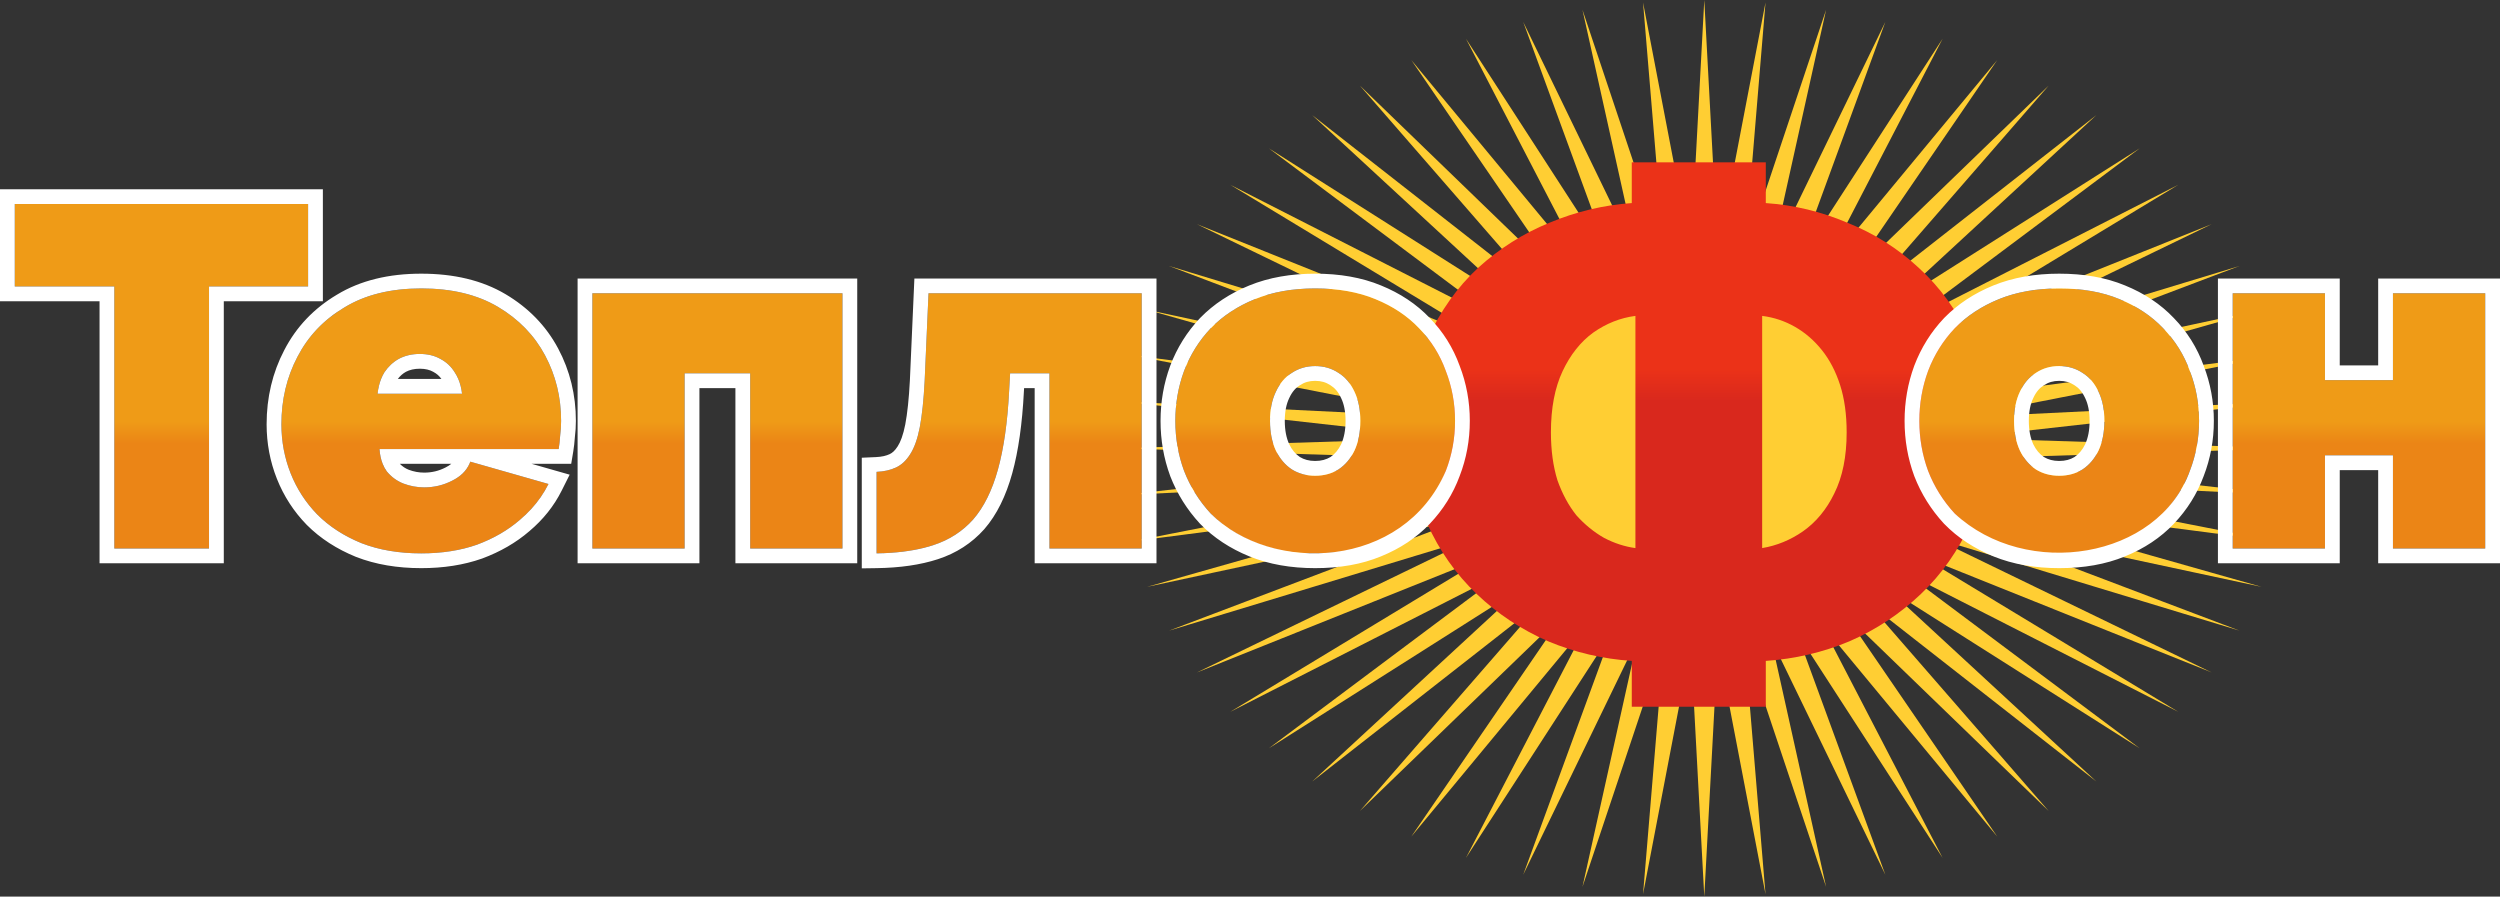 <svg width="237" height="85" viewBox="0 0 237 85" fill="none" xmlns="http://www.w3.org/2000/svg">
<rect x="0" y="0" width="237" height="85" fill="#333333" stroke="none"/>
<path d="M161.566 0L162.845 23.826L167.371 0.233L165.389 24.03L173.114 0.929L167.891 24.437L178.729 2.08L170.324 25.042L184.157 3.674L172.661 25.838L189.337 5.694L174.876 26.817L194.213 8.117L176.946 27.967L198.731 10.916L178.847 29.277L202.842 14.062L180.558 30.732L206.501 17.519L182.062 32.315L209.667 21.25L183.341 34.01L212.307 25.214L184.381 35.798L214.39 29.367L185.172 37.66L215.895 33.664L185.704 39.575L216.805 38.057L185.971 41.521L217.109 42.5L185.971 43.479L216.805 46.943L185.704 45.425L215.895 51.336L185.172 47.34L214.39 55.633L184.381 49.202L212.307 59.786L183.341 50.99L209.667 63.75L182.062 52.685L206.501 67.481L180.558 54.268L202.842 70.938L178.847 55.723L198.731 74.084L176.946 57.033L194.213 76.883L174.876 58.183L189.337 79.306L172.661 59.162L184.157 81.326L170.324 59.958L178.729 82.92L167.891 60.563L173.114 84.071L165.389 60.97L167.371 84.767L162.845 61.174L161.566 85L160.287 61.174L155.76 84.767L157.743 60.97L150.018 84.071L155.24 60.563L144.402 82.92L152.807 59.958L138.974 81.326L150.471 59.162L133.794 79.306L148.255 58.183L128.918 76.883L146.186 57.033L124.4 74.084L144.285 55.723L120.289 70.938L142.573 54.268L116.63 67.481L141.069 52.685L113.464 63.75L139.79 50.99L110.824 59.786L138.75 49.202L108.741 55.633L137.959 47.34L107.236 51.336L137.428 45.425L106.327 46.943L137.16 43.479L106.022 42.5L137.16 41.521L106.327 38.057L137.428 39.575L107.236 33.664L137.959 37.66L108.741 29.367L138.75 35.798L110.824 25.214L139.79 34.01L113.464 21.25L141.069 32.315L116.63 17.519L142.573 30.732L120.289 14.062L144.285 29.277L124.4 10.916L146.186 27.967L128.918 8.117L148.255 26.817L133.794 5.694L150.471 25.838L138.974 3.674L152.807 25.042L144.402 2.08L155.24 24.437L150.018 0.929L157.743 24.03L155.76 0.233L160.287 23.826L161.566 0Z" fill="#FFCE33"/>
<path d="M154.692 67V62.653C151.93 62.469 149.283 61.848 146.751 60.79C144.219 59.686 141.964 58.191 139.984 56.305C138.004 54.419 136.439 52.188 135.288 49.612C134.137 47.036 133.562 44.161 133.562 40.987C133.562 37.675 134.16 34.708 135.357 32.086C136.554 29.464 138.143 27.233 140.122 25.393C142.148 23.553 144.403 22.127 146.889 21.115C149.421 20.057 152.022 19.436 154.692 19.252V15.388H167.398V19.252C170.068 19.436 172.646 20.057 175.132 21.115C177.664 22.127 179.92 23.553 181.9 25.393C183.925 27.233 185.536 29.464 186.733 32.086C187.93 34.708 188.529 37.675 188.529 40.987C188.529 44.161 187.953 47.036 186.802 49.612C185.651 52.188 184.086 54.419 182.107 56.305C180.127 58.191 177.871 59.686 175.339 60.79C172.808 61.848 170.16 62.469 167.398 62.653V67H154.692ZM155.038 51.958V29.947C153.611 30.131 152.276 30.66 151.033 31.534C149.836 32.408 148.869 33.627 148.132 35.191C147.396 36.755 147.027 38.687 147.027 40.987C147.027 42.689 147.235 44.207 147.649 45.541C148.109 46.829 148.708 47.933 149.444 48.853C150.227 49.727 151.102 50.44 152.068 50.992C153.035 51.498 154.025 51.82 155.038 51.958ZM167.053 51.958C168.434 51.728 169.723 51.199 170.92 50.371C172.163 49.497 173.153 48.301 173.889 46.783C174.672 45.219 175.063 43.287 175.063 40.987C175.063 39.285 174.856 37.79 174.442 36.502C174.027 35.214 173.452 34.11 172.715 33.19C171.979 32.27 171.127 31.534 170.16 30.982C169.194 30.43 168.158 30.085 167.053 29.947V51.958Z" fill="url(#paint0_linear_3_20)"/>
<path d="M29.206 27.16H19.815V52H10.838V27.16H1.401V19.34H29.206V27.16Z" fill="url(#paint1_linear_3_20)"/>
<path d="M39.935 52.46C37.817 52.46 35.929 52.138 34.272 51.494C32.615 50.819 31.218 49.915 30.083 48.78C28.978 47.645 28.134 46.342 27.551 44.87C26.968 43.398 26.676 41.849 26.676 40.224C26.676 37.893 27.183 35.762 28.195 33.83C29.208 31.867 30.697 30.303 32.661 29.138C34.625 27.942 37.05 27.344 39.935 27.344C42.819 27.344 45.244 27.927 47.208 29.092C49.172 30.257 50.661 31.791 51.674 33.692C52.687 35.593 53.193 37.663 53.193 39.902C53.193 40.362 53.162 40.837 53.101 41.328C53.07 41.788 53.024 42.202 52.963 42.57H35.975C36.037 43.429 36.267 44.134 36.666 44.686C37.096 45.207 37.617 45.591 38.231 45.836C38.876 46.081 39.536 46.204 40.211 46.204C41.162 46.204 42.052 45.989 42.881 45.56C43.74 45.131 44.308 44.533 44.584 43.766L51.996 45.882C51.352 47.17 50.446 48.305 49.28 49.286C48.144 50.267 46.794 51.049 45.229 51.632C43.663 52.184 41.899 52.46 39.935 52.46ZM35.791 37.326H43.802C43.709 36.529 43.479 35.854 43.111 35.302C42.773 34.75 42.313 34.321 41.73 34.014C41.178 33.707 40.533 33.554 39.797 33.554C39.06 33.554 38.4 33.707 37.817 34.014C37.264 34.321 36.804 34.75 36.436 35.302C36.098 35.854 35.883 36.529 35.791 37.326Z" fill="url(#paint2_linear_3_20)"/>
<path d="M56.157 52V27.804H79.865V52H71.118V35.394H64.903V52H56.157Z" fill="url(#paint3_linear_3_20)"/>
<path d="M83.098 52.46V44.732C83.804 44.701 84.418 44.563 84.94 44.318C85.461 44.073 85.906 43.659 86.275 43.076C86.674 42.463 86.981 41.604 87.195 40.5C87.41 39.365 87.564 37.909 87.656 36.13L88.024 27.804H108.234V52H99.487V35.394H95.758L95.666 37.05C95.513 40.025 95.16 42.509 94.607 44.502C94.055 46.495 93.272 48.075 92.259 49.24C91.246 50.375 89.988 51.187 88.484 51.678C86.981 52.169 85.185 52.429 83.098 52.46Z" fill="url(#paint4_linear_3_20)"/>
<path d="M124.678 52.46C122.53 52.46 120.627 52.123 118.97 51.448C117.312 50.773 115.916 49.853 114.781 48.688C113.676 47.492 112.832 46.143 112.249 44.64C111.696 43.137 111.42 41.558 111.42 39.902C111.42 38.246 111.696 36.667 112.249 35.164C112.832 33.631 113.676 32.281 114.781 31.116C115.916 29.951 117.312 29.031 118.97 28.356C120.627 27.681 122.53 27.344 124.678 27.344C126.857 27.344 128.76 27.681 130.387 28.356C132.044 29.031 133.425 29.951 134.53 31.116C135.665 32.281 136.509 33.631 137.062 35.164C137.645 36.667 137.937 38.246 137.937 39.902C137.937 41.558 137.645 43.137 137.062 44.64C136.509 46.143 135.665 47.492 134.53 48.688C133.425 49.853 132.044 50.773 130.387 51.448C128.76 52.123 126.857 52.46 124.678 52.46ZM120.397 39.902C120.397 40.975 120.581 41.911 120.949 42.708C121.318 43.475 121.824 44.073 122.468 44.502C123.113 44.901 123.85 45.1 124.678 45.1C125.507 45.1 126.243 44.901 126.888 44.502C127.532 44.073 128.039 43.475 128.407 42.708C128.775 41.911 128.96 40.975 128.96 39.902C128.96 38.829 128.775 37.909 128.407 37.142C128.039 36.345 127.532 35.747 126.888 35.348C126.243 34.919 125.507 34.704 124.678 34.704C123.85 34.704 123.113 34.919 122.468 35.348C121.824 35.747 121.318 36.345 120.949 37.142C120.581 37.909 120.397 38.829 120.397 39.902Z" fill="url(#paint5_linear_3_20)"/>
<path d="M195.213 52.46C193.065 52.46 191.162 52.123 189.505 51.448C187.848 50.773 186.451 49.853 185.316 48.688C184.211 47.492 183.367 46.143 182.784 44.64C182.231 43.137 181.955 41.558 181.955 39.902C181.955 38.246 182.231 36.667 182.784 35.164C183.367 33.631 184.211 32.281 185.316 31.116C186.451 29.951 187.848 29.031 189.505 28.356C191.162 27.681 193.065 27.344 195.213 27.344C197.393 27.344 199.295 27.681 200.922 28.356C202.579 29.031 203.96 29.951 205.065 31.116C206.201 32.281 207.045 33.631 207.597 35.164C208.18 36.667 208.472 38.246 208.472 39.902C208.472 41.558 208.18 43.137 207.597 44.64C207.045 46.143 206.201 47.492 205.065 48.688C203.96 49.853 202.579 50.773 200.922 51.448C199.295 52.123 197.393 52.46 195.213 52.46ZM190.932 39.902C190.932 40.975 191.116 41.911 191.485 42.708C191.853 43.475 192.359 44.073 193.004 44.502C193.648 44.901 194.385 45.1 195.213 45.1C196.042 45.1 196.779 44.901 197.423 44.502C198.068 44.073 198.574 43.475 198.942 42.708C199.311 41.911 199.495 40.975 199.495 39.902C199.495 38.829 199.311 37.909 198.942 37.142C198.574 36.345 198.068 35.747 197.423 35.348C196.779 34.919 196.042 34.704 195.213 34.704C194.385 34.704 193.648 34.919 193.004 35.348C192.359 35.747 191.853 36.345 191.485 37.142C191.116 37.909 190.932 38.829 190.932 39.902Z" fill="url(#paint6_linear_3_20)"/>
<path d="M211.66 52V27.804H220.407V36.038H226.852V27.804H235.599V52H226.852V43.168H220.407V52H211.66Z" fill="url(#paint7_linear_3_20)"/>
<path fill-rule="evenodd" clip-rule="evenodd" d="M21.216 28.56H30.608V17.94H0V28.56H9.437V53.4H21.216V28.56ZM10.838 52V27.16H1.401V19.34H29.207V27.16H19.815V52H10.838ZM33.744 52.791L33.754 52.795L33.765 52.799C35.611 53.517 37.676 53.86 39.935 53.86C42.029 53.86 43.956 53.566 45.695 52.952L45.707 52.948L45.718 52.944C47.419 52.311 48.916 51.45 50.19 50.351C51.49 49.255 52.516 47.974 53.249 46.508L54.004 44.999L50.399 43.97H54.15L54.345 42.8C54.413 42.389 54.463 41.942 54.496 41.461C54.561 40.931 54.594 40.411 54.594 39.902C54.594 37.443 54.036 35.146 52.911 33.034C51.77 30.893 50.095 29.176 47.924 27.888C45.693 26.565 43.006 25.944 39.935 25.944C36.861 25.944 34.171 26.581 31.939 27.938C29.762 29.232 28.089 30.984 26.953 33.184C25.829 35.329 25.275 37.685 25.275 40.224C25.275 42.021 25.599 43.745 26.248 45.385C26.9 47.029 27.845 48.489 29.079 49.756L29.086 49.763L29.093 49.77C30.374 51.051 31.933 52.053 33.744 52.791ZM51.259 47.127C50.714 47.915 50.055 48.634 49.28 49.286C48.145 50.267 46.794 51.049 45.229 51.632C43.664 52.184 41.899 52.46 39.935 52.46C37.817 52.46 35.93 52.138 34.272 51.494C32.615 50.819 31.219 49.915 30.083 48.78C28.978 47.645 28.134 46.342 27.551 44.87C26.968 43.398 26.677 41.849 26.677 40.224C26.677 37.893 27.183 35.762 28.196 33.83C29.209 31.867 30.697 30.303 32.661 29.138C34.625 27.942 37.05 27.344 39.935 27.344C42.82 27.344 45.244 27.927 47.209 29.092C49.173 30.257 50.661 31.791 51.674 33.692C52.687 35.593 53.193 37.663 53.193 39.902C53.193 40.362 53.162 40.837 53.101 41.328C53.07 41.788 53.024 42.202 52.963 42.57H35.976C36.013 43.094 36.113 43.56 36.276 43.97C36.381 44.232 36.511 44.471 36.666 44.686C37.096 45.207 37.618 45.591 38.231 45.836C38.876 46.081 39.536 46.204 40.211 46.204C41.162 46.204 42.053 45.989 42.881 45.56C43.663 45.169 44.203 44.639 44.502 43.97C44.532 43.903 44.559 43.835 44.584 43.766L51.996 45.882C51.78 46.315 51.534 46.73 51.259 47.127ZM37.904 43.97H42.782C42.641 44.088 42.468 44.201 42.255 44.308L42.245 44.312L42.236 44.317C41.611 44.641 40.943 44.804 40.211 44.804C39.714 44.804 39.227 44.715 38.742 44.532C38.425 44.404 38.148 44.22 37.904 43.97ZM43.802 37.326C43.742 36.807 43.624 36.341 43.447 35.926C43.352 35.703 43.24 35.495 43.111 35.302C42.774 34.75 42.313 34.321 41.73 34.014C41.178 33.707 40.533 33.554 39.797 33.554C39.06 33.554 38.4 33.707 37.817 34.014C37.265 34.321 36.804 34.75 36.436 35.302C36.318 35.495 36.215 35.703 36.127 35.926C35.963 36.341 35.852 36.807 35.792 37.326H43.802ZM39.797 34.954C39.267 34.954 38.84 35.061 38.484 35.246C38.191 35.41 37.934 35.632 37.711 35.926H41.847C41.652 35.645 41.402 35.423 41.078 35.253L41.064 35.245L41.05 35.238C40.738 35.065 40.335 34.954 39.797 34.954ZM54.756 26.404V53.4H66.305V36.794H69.717V53.4H81.266V26.404H54.756ZM71.118 35.394H64.903V52H56.157V27.804H79.865V52H71.118V35.394ZM81.697 43.392V53.881L83.119 53.86C85.305 53.828 87.247 53.555 88.919 53.009C90.649 52.445 92.121 51.499 93.305 50.172L93.311 50.165L93.317 50.158C94.505 48.791 95.368 47.005 95.958 44.876C96.546 42.752 96.909 40.16 97.065 37.125L97.065 37.122L97.084 36.794H98.086V53.4H109.635V26.404H86.684L86.257 36.058L86.257 36.063C86.166 37.804 86.018 39.189 85.82 40.236C85.623 41.247 85.362 41.91 85.1 42.313L85.095 42.321L85.09 42.328C84.836 42.73 84.58 42.94 84.343 43.051C84.023 43.202 83.599 43.309 83.037 43.333L81.697 43.392ZM95.758 35.394L95.666 37.05C95.513 40.025 95.16 42.509 94.607 44.502C94.055 46.495 93.272 48.075 92.26 49.24C91.247 50.375 89.988 51.187 88.485 51.678C87.329 52.055 86 52.297 84.499 52.402C84.048 52.434 83.581 52.453 83.098 52.46V44.732C83.804 44.701 84.418 44.563 84.94 44.318C85.462 44.073 85.907 43.659 86.275 43.076C86.674 42.463 86.981 41.604 87.196 40.5C87.41 39.365 87.564 37.909 87.656 36.13L88.024 27.804H108.234V52H99.487V35.394H95.758ZM113.751 49.638L113.764 49.651L113.777 49.665C115.06 50.981 116.623 52.004 118.441 52.745C120.297 53.5 122.384 53.86 124.678 53.86C126.998 53.86 129.089 53.501 130.92 52.743C132.739 52.002 134.291 50.976 135.546 49.652C136.806 48.325 137.752 46.817 138.373 45.135C139.017 43.47 139.338 41.722 139.338 39.902C139.338 38.084 139.018 36.337 138.374 34.674C137.755 32.962 136.808 31.449 135.54 30.146C134.285 28.825 132.735 27.801 130.92 27.061C129.089 26.302 126.998 25.944 124.678 25.944C122.384 25.944 120.297 26.304 118.441 27.059C116.623 27.8 115.06 28.823 113.777 30.139L113.77 30.146L113.764 30.153C112.529 31.456 111.586 32.964 110.939 34.667L110.936 34.674L110.934 34.681C110.322 36.344 110.019 38.087 110.019 39.902C110.019 41.717 110.322 43.46 110.934 45.123L110.938 45.135L110.942 45.146C111.59 46.814 112.528 48.314 113.751 49.638ZM112.249 44.64C112.832 46.143 113.676 47.492 114.781 48.688C120.534 54.437 133.043 54 137.062 44.64C137.645 43.137 137.937 41.558 137.937 39.902C137.937 38.246 137.645 36.667 137.062 35.164C136.51 33.631 135.666 32.281 134.53 31.116C133.425 29.951 132.044 29.031 130.387 28.356C128.76 27.681 126.857 27.344 124.678 27.344C122.53 27.344 120.627 27.681 118.97 28.356C117.313 29.031 115.916 29.951 114.781 31.116C113.676 32.281 112.832 33.631 112.249 35.164C111.696 36.667 111.42 38.246 111.42 39.902C111.42 41.558 111.696 43.137 112.249 44.64ZM127.135 37.729L127.14 37.738L127.144 37.748C127.401 38.283 127.559 38.985 127.559 39.902C127.559 40.812 127.404 41.536 127.14 42.112C126.874 42.661 126.535 43.05 126.131 43.324C125.732 43.565 125.262 43.7 124.678 43.7C124.095 43.7 123.624 43.565 123.226 43.324C122.822 43.05 122.483 42.661 122.217 42.112C121.953 41.536 121.798 40.812 121.798 39.902C121.798 38.985 121.956 38.283 122.213 37.748L122.217 37.738L122.222 37.729C122.494 37.14 122.831 36.771 123.206 36.538L123.226 36.526L123.246 36.513C123.644 36.248 124.106 36.104 124.678 36.104C125.251 36.104 125.713 36.248 126.111 36.513L126.131 36.526L126.151 36.538C126.526 36.771 126.863 37.14 127.135 37.729ZM124.678 45.1C125.507 45.1 126.244 44.901 126.888 44.502C127.533 44.073 128.039 43.475 128.407 42.708C128.776 41.911 128.96 40.975 128.96 39.902C128.96 38.829 128.776 37.909 128.407 37.142C128.039 36.345 127.533 35.747 126.888 35.348C126.244 34.919 125.507 34.704 124.678 34.704C123.85 34.704 123.113 34.919 122.469 35.348C121.824 35.747 121.318 36.345 120.95 37.142C120.581 37.909 120.397 38.829 120.397 39.902C120.397 40.975 120.581 41.911 120.95 42.708C121.318 43.475 121.824 44.073 122.469 44.502C123.113 44.901 123.85 45.1 124.678 45.1ZM184.286 49.638L184.299 49.651L184.312 49.665C185.595 50.981 187.158 52.004 188.977 52.745C190.832 53.5 192.92 53.86 195.214 53.86C197.533 53.86 199.624 53.501 201.455 52.743C203.274 52.002 204.826 50.976 206.082 49.652C207.341 48.325 208.288 46.817 208.908 45.135C209.553 43.47 209.873 41.722 209.873 39.902C209.873 38.084 209.553 36.337 208.91 34.674C208.291 32.962 207.344 31.449 206.075 30.146C204.821 28.825 203.271 27.801 201.455 27.061C199.624 26.302 197.533 25.944 195.214 25.944C192.92 25.944 190.832 26.304 188.977 27.059C187.158 27.8 185.595 28.823 184.312 30.139L184.305 30.146L184.299 30.153C183.064 31.456 182.122 32.964 181.474 34.667L181.472 34.674L181.469 34.681C180.858 36.344 180.554 38.087 180.554 39.902C180.554 41.717 180.858 43.46 181.469 45.123L181.473 45.135L181.478 45.146C182.125 46.814 183.064 48.314 184.286 49.638ZM208.472 39.902C208.472 41.558 208.18 43.137 207.597 44.64C204.599 53 192.089 55 185.316 48.688C184.211 47.492 183.367 46.143 182.784 44.64C182.232 43.137 181.955 41.558 181.955 39.902C181.955 38.246 182.232 36.667 182.784 35.164C183.367 33.631 184.211 32.281 185.316 31.116C186.452 29.951 187.848 29.031 189.505 28.356C191.163 27.681 193.065 27.344 195.214 27.344C197.393 27.344 199.296 27.681 200.922 28.356C202.579 29.031 203.96 29.951 205.065 31.116C206.201 32.281 207.045 33.631 207.597 35.164C208.18 36.667 208.472 38.246 208.472 39.902ZM197.67 37.729L197.675 37.738L197.679 37.748C197.936 38.283 198.094 38.985 198.094 39.902C198.094 40.812 197.939 41.536 197.675 42.112C197.409 42.661 197.07 43.05 196.666 43.324C196.268 43.565 195.797 43.7 195.214 43.7C194.63 43.7 194.16 43.565 193.761 43.324C193.358 43.05 193.018 42.661 192.753 42.112C192.489 41.536 192.333 40.812 192.333 39.902C192.333 38.985 192.491 38.283 192.748 37.748L192.752 37.738L192.757 37.729C193.029 37.14 193.366 36.771 193.741 36.538L193.762 36.526L193.781 36.513C194.179 36.248 194.641 36.104 195.214 36.104C195.786 36.104 196.248 36.248 196.646 36.513L196.666 36.526L196.686 36.538C197.061 36.771 197.398 37.14 197.67 37.729ZM197.423 44.502C198.068 44.073 198.574 43.475 198.943 42.708C199.311 41.911 199.495 40.975 199.495 39.902C199.495 38.829 199.311 37.909 198.943 37.142C198.574 36.345 198.068 35.747 197.423 35.348C196.779 34.919 196.042 34.704 195.214 34.704C194.385 34.704 193.648 34.919 193.004 35.348C192.359 35.747 191.853 36.345 191.485 37.142C191.117 37.909 190.932 38.829 190.932 39.902C190.932 40.975 191.117 41.911 191.485 42.708C191.853 43.475 192.359 44.073 193.004 44.502C193.648 44.901 194.385 45.1 195.214 45.1C196.042 45.1 196.779 44.901 197.423 44.502ZM210.259 26.404V53.4H221.808V44.568H225.451V53.4H237V26.404H225.451V34.638H221.808V26.404H210.259ZM226.852 43.168H220.407V52H211.66V27.804H220.407V36.038H226.852V27.804H235.599V52H226.852V43.168Z" fill="white"/>
<defs>
<linearGradient id="paint0_linear_3_20" x1="161.045" y1="15.388" x2="161.045" y2="67" gradientUnits="userSpaceOnUse">
<stop offset="0.38" stop-color="#EB3218"/>
<stop offset="0.439" stop-color="#D9281D"/>
</linearGradient>
<linearGradient id="paint1_linear_3_20" x1="118.5" y1="19.34" x2="118.5" y2="52.46" gradientUnits="userSpaceOnUse">
<stop offset="0.624" stop-color="#EF9B17"/>
<stop offset="0.684" stop-color="#EB8516"/>
</linearGradient>
<linearGradient id="paint2_linear_3_20" x1="118.5" y1="19.34" x2="118.5" y2="52.46" gradientUnits="userSpaceOnUse">
<stop offset="0.624" stop-color="#EF9B17"/>
<stop offset="0.684" stop-color="#EB8516"/>
</linearGradient>
<linearGradient id="paint3_linear_3_20" x1="118.5" y1="19.34" x2="118.5" y2="52.46" gradientUnits="userSpaceOnUse">
<stop offset="0.624" stop-color="#EF9B17"/>
<stop offset="0.684" stop-color="#EB8516"/>
</linearGradient>
<linearGradient id="paint4_linear_3_20" x1="118.5" y1="19.34" x2="118.5" y2="52.46" gradientUnits="userSpaceOnUse">
<stop offset="0.624" stop-color="#EF9B17"/>
<stop offset="0.684" stop-color="#EB8516"/>
</linearGradient>
<linearGradient id="paint5_linear_3_20" x1="118.5" y1="19.34" x2="118.5" y2="52.46" gradientUnits="userSpaceOnUse">
<stop offset="0.624" stop-color="#EF9B17"/>
<stop offset="0.684" stop-color="#EB8516"/>
</linearGradient>
<linearGradient id="paint6_linear_3_20" x1="118.5" y1="19.34" x2="118.5" y2="52.46" gradientUnits="userSpaceOnUse">
<stop offset="0.624" stop-color="#EF9B17"/>
<stop offset="0.684" stop-color="#EB8516"/>
</linearGradient>
<linearGradient id="paint7_linear_3_20" x1="118.5" y1="19.34" x2="118.5" y2="52.46" gradientUnits="userSpaceOnUse">
<stop offset="0.624" stop-color="#EF9B17"/>
<stop offset="0.684" stop-color="#EB8516"/>
</linearGradient>
</defs>
</svg>
